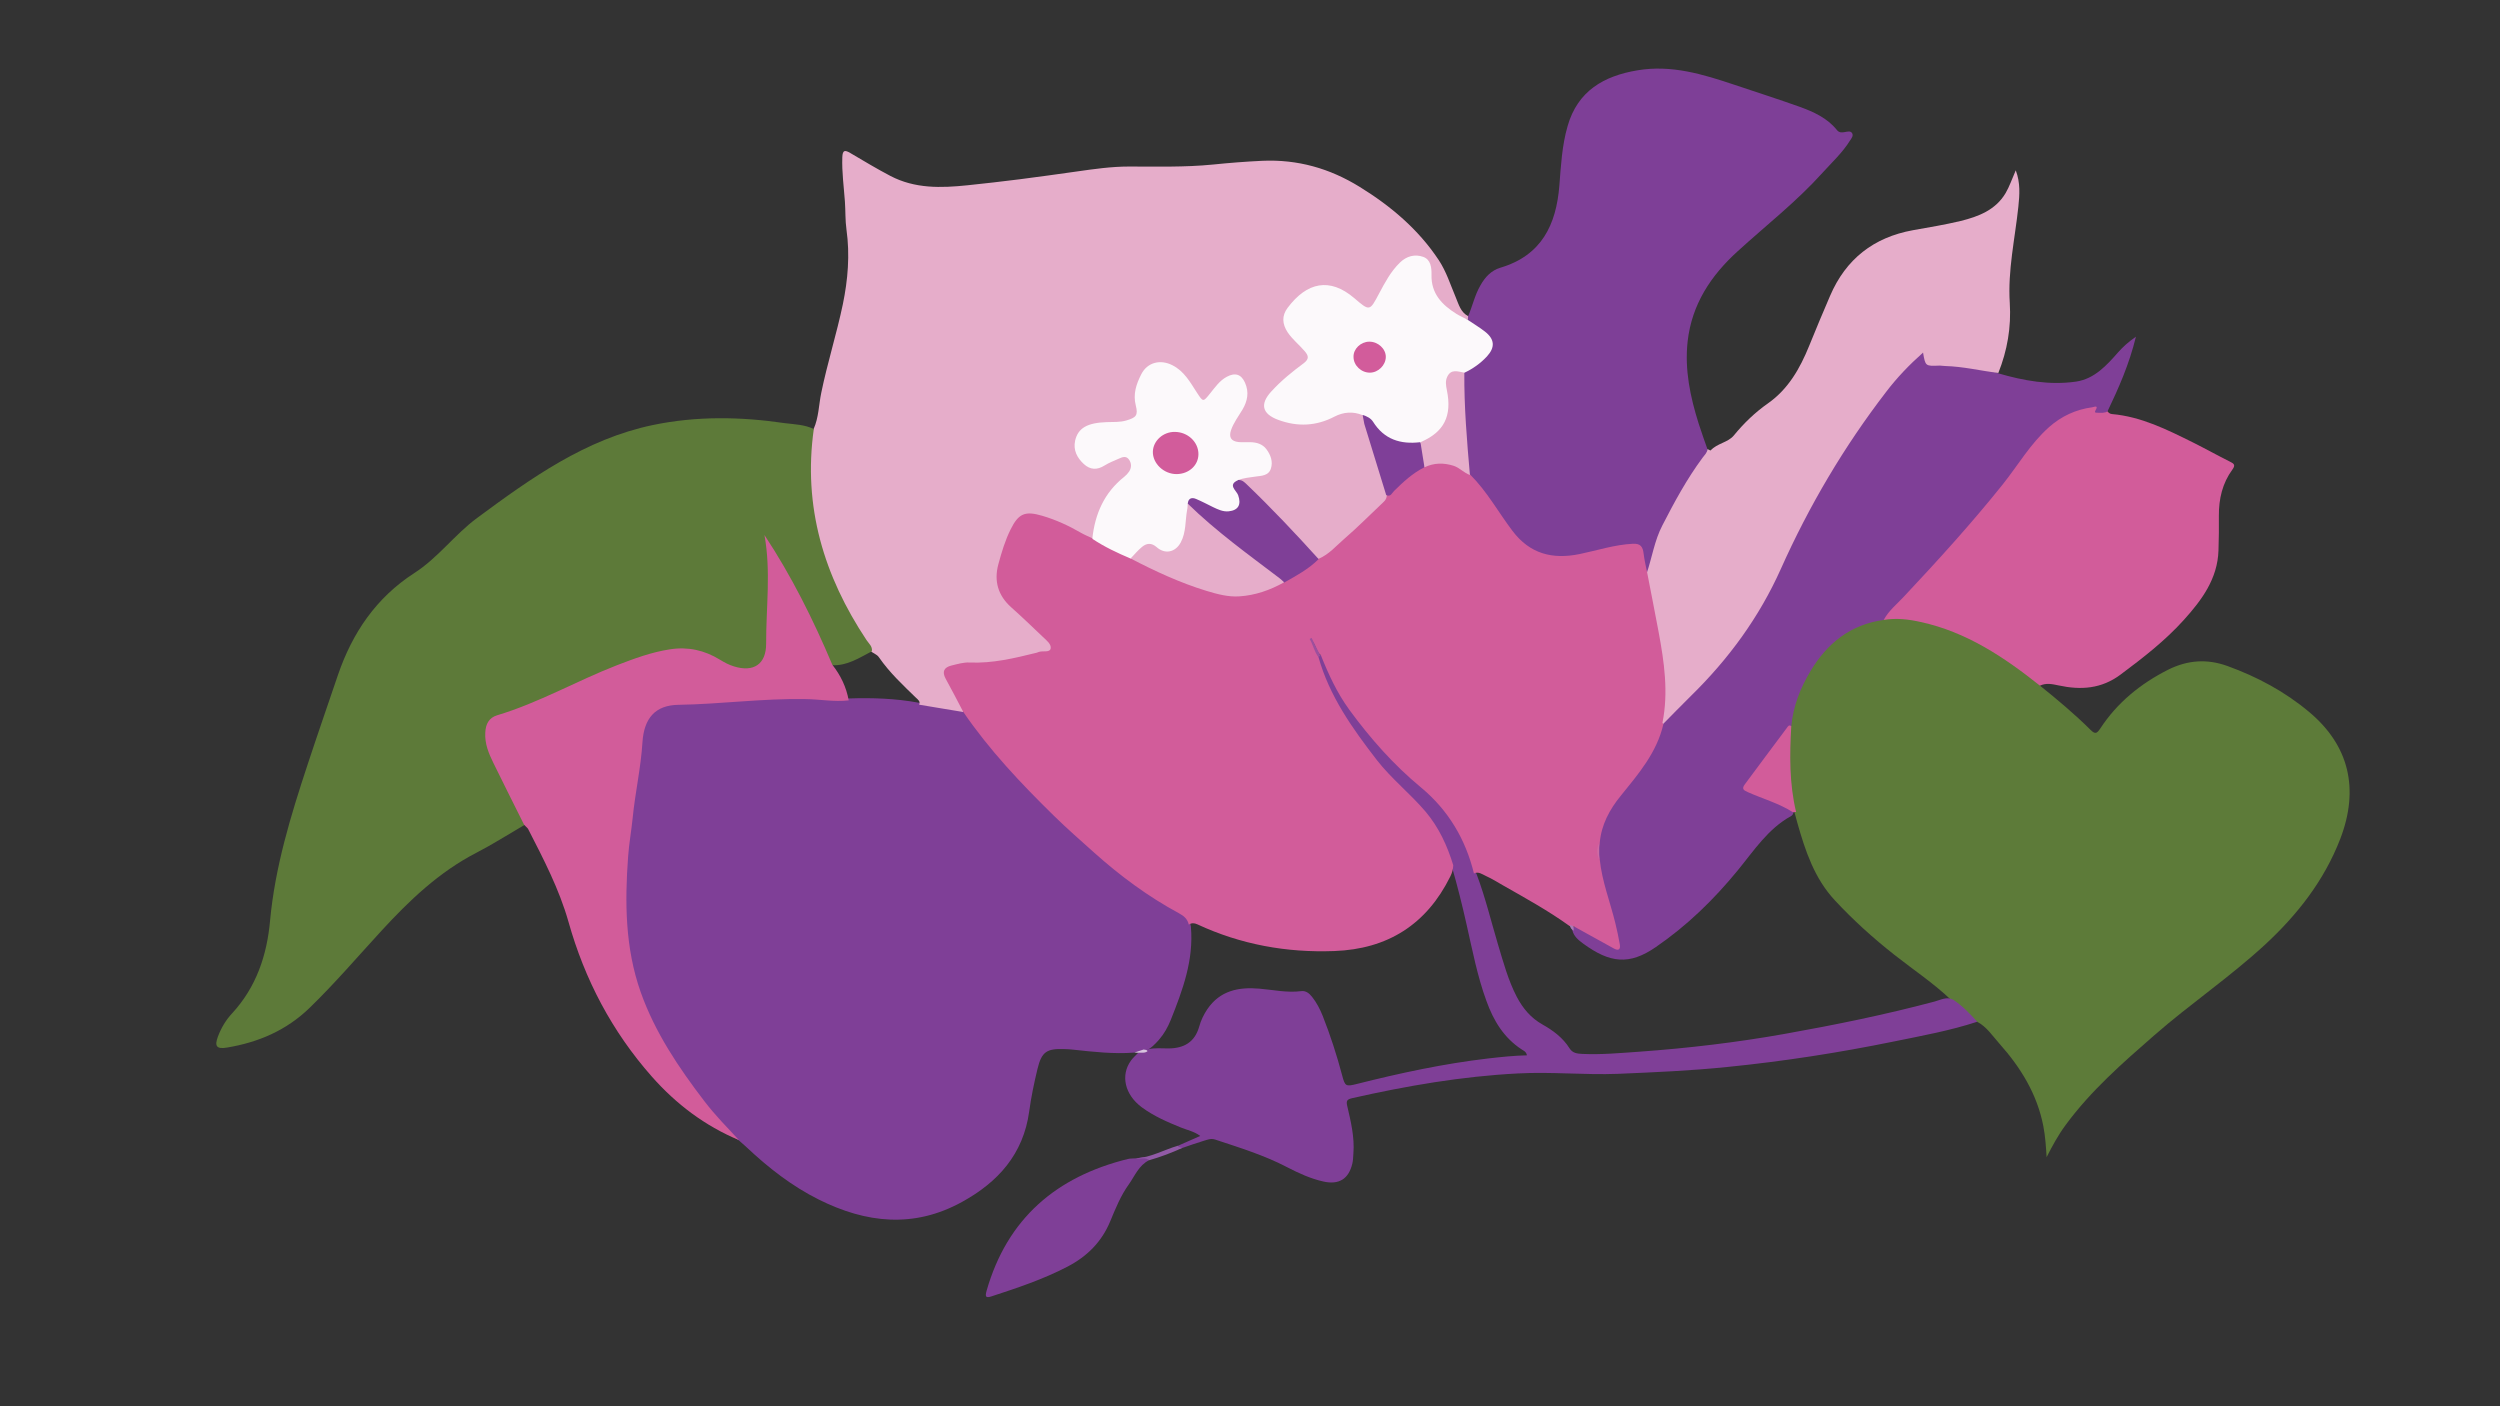 <?xml version="1.0" encoding="utf-8"?>
<!-- Generator: Adobe Illustrator 23.0.3, SVG Export Plug-In . SVG Version: 6.00 Build 0)  -->
<svg version="1.1" id="Layer_1" xmlns="http://www.w3.org/2000/svg" xmlns:xlink="http://www.w3.org/1999/xlink" x="0px" y="0px"
	 viewBox="0 0 1920 1080" style="enable-background:new 0 0 1920 1080;" xml:space="preserve">
<rect x="0" y="0" width="1920" height="1080" fill="#333333" stroke="none"/>
<style type="text/css">
	.st0{display:none;}
	.st1{fill:#7F3F97;}
	.st2{fill:#E6ADCA;}
	.st3{fill:#5D7B39;}
	.st4{fill:#5D7A39;}
	.st5{fill:#7E3F97;}
	.st6{fill:#D25C9A;}
	.st7{fill:#915AA6;}
	.st8{fill:#D8C4DF;}
	.st9{fill:#FCF9FB;}
	.st10{fill:#7F3F98;}
	.st11{fill:#CD6BA5;}
	.st12{fill:#A979B6;}
	.st13{fill:#9D4F9D;}
	.st14{fill:#D25C9B;}
</style>
<rect x="98.7" y="101.5" class="st0" width="1756.6" height="888.5"/>
<path class="st1" d="M871.1,808.4c-15.9,1.2-31.6-0.6-47.3-2.3c-2.1-0.2-4.2-0.4-6.3-0.4c-13.6-0.5-17.5,2-20.7,15.2
	c-2.6,10.8-4.9,21.7-6.4,32.8c-4.5,32.7-23.9,54.2-51.6,69.4c-37,20.4-73.7,16.3-110.1-1.9c-20.6-10.3-38.5-24.3-55.2-40
	c-2-1.9-4.2-3.7-6.2-5.5c-11.9-7.2-19.9-18.2-28.2-28.9c-19.6-25.3-37.3-51.9-48.4-82.2c-6.4-17.4-9.4-35.5-10.9-54
	c-3.6-43.9,4.7-86.8,10.6-129.9c0.7-5.1,0.6-10.2,1.6-15.3c3.2-16.6,11.3-25,28.2-25.8c18.6-0.8,37.2-2.2,55.8-3.1
	c14.2-0.7,28.3-2.1,42.6-1.6c11.2,0.4,22.3,2.2,33.5,1.5c17.8-0.6,35.5,0,53,3.2c8.4,1.7,17,1.4,25.3,3.5c2.7,0.7,5.4,1.1,8,2.2
	c2.7,1.1,4.6,3.2,6.2,5.5c18.5,27,40.9,50.7,64.3,73.3c28,27,56.8,53.1,90.7,72.7c1.8,1,3.5,2.3,5.5,3c5.6,2.1,8.7,6,9.5,11.9
	c2.3,25.5-6.3,48.7-15.5,71.7c-2.2,5.4-5,10.5-8.9,15c-3.1,3.5-6.3,6.9-10.7,8.8C877,809.1,873.8,807.1,871.1,808.4z"/>
<path class="st2" d="M739.6,546.8c-11.2-1.9-22.5-3.7-33.7-5.6c1.1-2.5-0.8-3.8-2.3-5.2c-10.1-9.8-20.4-19.4-28.5-31.1
	c-1.8-2.7-5-3.2-7-5.4c-14-21.6-26.8-43.7-35.3-68.1c-6.9-19.9-11.5-40.3-11.5-61.5c0-8.9-0.2-17.7,0.1-26.6
	c0.1-4.8,0.1-9.8,3.5-13.9c3.9-8.8,3.9-18.4,5.8-27.6c4.7-22.9,11.8-45.2,16.6-68.1c3.9-18.9,5.5-38,2.8-57.3
	c-1-7.1-0.7-14.3-1.2-21.5c-0.8-11.3-2.4-22.6-2-34.1c0.2-5.7,2-5.7,6.1-3.3c10.2,6,20.3,12.1,30.8,17.6c18.9,9.9,38.9,9.3,59.2,7.2
	c13.3-1.4,26.7-2.9,40-4.6c14.7-1.9,29.3-3.9,44-6c13.3-1.9,26.6-3.8,40.1-3.8c21.4,0,42.8,0.6,64.2-1.5c12.7-1.3,25.4-2.3,38.1-2.9
	c27.2-1.2,51.8,5.8,74.8,20c24,14.8,45.1,32.6,60.8,56.3c5.8,8.8,8.9,18.8,13,28.5c2.3,5.4,3.7,11.5,9.7,14.6c0.8,1,0.7,2,0.1,2.9
	c-13.3-1.3-27.6-15.8-29.6-30.3c-0.2-1.6-0.2-3.3-0.4-4.9c-0.4-4.8-0.9-9.8-6.2-11.6c-5.2-1.8-10.1-0.1-14.3,3.5
	c-7.1,6.1-11.3,14.2-15.7,22.1c-1.9,3.5-3.6,7.1-5.4,10.6c-2.2,4.3-5.1,5.1-8.9,1.8c-3.8-3.4-7.9-6.5-12-9.7
	c-19.7-15.1-38-1.7-45.9,12c-2.8,4.8-1.8,9.9,1.2,14.6c3,4.8,7.4,8.4,11.1,12.5c6.5,7.3,6.3,9-1.1,15.1c-7.4,6.1-14.9,11.9-21.5,19
	c-9.4,10-7.6,16.5,5.5,20.7c12,3.8,23.7,4.3,35.4-1.3c6.5-3.1,13.3-5.8,20.9-4.6c2.4,0.4,4.5,1,6.2,2.9c6.9,20,13.1,40.3,18.9,60.6
	c0.4,3.5-1,6.4-3.4,8.8c-14.5,13.9-28.9,27.8-44.6,40.3c-1.5,1.2-3,2.2-5.1,2c-6.3-3.8-10.8-9.6-15.5-14.9
	c-14.7-16.5-30.5-31.9-46.6-47c3.2-4,7.9-3.3,12.1-4c8.7-1.3,11.7-3.3,11.7-8.4c0.1-7.1-4.9-12.9-12-14.2c-3.7-0.7-7.5-0.1-11.2-0.6
	c-7-1-9.7-5.2-7.4-11.9c2-5.8,5.7-10.7,8.7-15.9c3-5.3,4.4-10.8,2.3-16.7c-2.4-6.8-6.6-8.3-13-4.7c-4.8,2.7-7.7,7.3-11.1,11.4
	c-6.2,7.5-7.6,7.5-13.2-0.7c-4.8-7.1-8.7-14.8-16.7-19.4c-9.9-5.7-19.6-3-24.2,7.5c-2.8,6.5-4.4,13.1-3,20.4
	c1.6,8.7-0.8,11.7-9.6,13.8c-8,1.9-16.2,0.9-24.3,2.5c-12.9,2.6-15.7,15-9.2,24.1c4.4,6.1,9.4,7.5,16.3,4.2
	c3.8-1.8,7.4-3.9,11.4-5.3c3.5-1.2,7-1.8,9.6,1.5c2.8,3.5,2.6,7.4,0.3,11.1c-2.2,3.6-5.4,6.4-8.6,9.2c-10.4,9.1-15.4,20.8-17.7,34
	c-0.5,2.8-0.8,5.6-2.9,7.7c-3.9,1.6-6.8-0.9-9.7-2.6c-7.6-4.6-15.7-8.2-24-11.3c-3.1-1.1-6.1-2.2-9.4-2.6c-10.8-1.2-13.6,0-18.3,9.8
	c-4.9,10.1-8.6,20.8-10.3,31.9c-1.5,9.3,1.6,17.5,8.3,24.2c8.4,8.5,18,15.6,25.9,24.5c2.9,3.2,7.7,6.2,6.3,10.9
	c-1.3,4.3-6.7,3.2-10.4,4.2c-17.6,4.6-35.3,8.7-53.8,7.9c-3.7-0.2-7.4,0.9-11,1.8c-4.9,1.2-6.5,4.2-4.2,8.9
	c2.7,5.7,5.4,11.4,8.6,16.8C738.7,541,740.8,543.4,739.6,546.8z"/>
<path class="st3" d="M1566.6,526.5c13.5,10.8,26.7,21.9,38.9,34c3.6,3.6,4.9,2.9,7.5-1c13.1-20,31-34.5,52.2-45.2
	c14.7-7.3,29.5-8.5,45.2-2.9c23,8.3,44.3,19.7,62.9,35.3c30.8,25.7,38.8,59.1,24,97.6c-12.4,32.1-33.1,58.5-58.3,81.7
	c-26.8,24.6-57,45.1-84.4,69c-24.4,21.3-48.8,42.6-68.2,69c-5.7,7.7-10.2,16-14.6,24.7c-0.5-8-1-15.9-2.5-23.7
	c-4.7-24.5-17.3-45-33.6-63.3c-5.4-6-9.8-13.1-17.3-17c-7.9-3.8-12.6-11.5-19.6-16.4c-13.5-13-29.1-23.3-43.8-34.9
	c-16.4-12.9-31.8-26.8-45.9-42c-15.6-16.8-22.6-37.8-28.7-59.3c-1-3.4-1.7-6.8-2.9-10.1c-6.3-20.5-4.4-41.4-4-62.3
	c1.9-21,10-39.6,22.8-56.1c12.6-16.3,29-26.6,49.9-29c15.2-2.7,29.7,0.4,44,5.2c26.9,9,50.2,24.4,72.7,41.3
	C1564.8,522.4,1566.7,523.8,1566.6,526.5z"/>
<path class="st4" d="M625,329.5c-8.4,59.5,7.7,112.8,40.5,162.1c1.7,2.6,4.7,4.8,4.1,8.6c-9.8,5.1-19.1,11.3-30.9,10.7
	c-5.7-8.1-9-17.3-13-26.2c-10.6-23.4-23.1-45.8-36.7-69.4c3.2,21,2.8,40.6,1.4,60.2c-0.5,6.5,0.1,13.1-0.2,19.6
	c-0.7,15.6-10.3,22.7-25.5,19.1c-3.4-0.8-6.8-2-9.6-4c-17.4-12.2-36-12.2-55.5-6.4c-19.7,5.9-38.3,14.7-57.2,22.8
	c-19.3,8.2-37.7,18.6-58.1,24c-6.2,1.6-9.1,6.1-9.5,12.4c-0.6,7.5,2.1,14.2,5.3,20.8c6.8,13.8,13.8,27.5,20.6,41.3
	c1.3,2.6,3.4,5.2,2,8.5c-12.2,7.1-24.2,14.8-36.8,21.3c-28.7,14.8-51.5,36.6-73,60c-18.3,19.9-35.8,40.4-55.3,59.3
	c-17.8,17.2-39.2,26.3-63.1,30.3c-8.1,1.4-10-0.9-7.1-8.5c2.5-6.6,6.1-12.7,10.9-17.8c18.5-20.1,26.7-44.5,29.1-71
	c3.8-41.3,15.8-80.5,28.7-119.6c7.6-23.1,15.6-46.1,23.4-69.1c11.1-32.5,29.4-59.5,58.7-78.4c18.2-11.7,31.1-29.7,48.2-42.3
	c41.3-30.5,83.2-60.6,135.1-71.4c33.7-7,67.6-6.4,101.4-1.4C610.2,325.9,618,326.1,625,329.5z"/>
<path class="st5" d="M1127.3,245.7c0.1-0.9,0.2-1.9,0.2-2.8c3.4-7.8,5.1-16.3,9.5-23.8c3.6-6.4,8.3-11.4,15.3-13.5
	c31.6-9.4,42.9-32.9,45.3-63.2c1.2-15.3,2-30.6,6.3-45.5c7.7-27.1,27.9-38.6,53.7-42.9c26-4.4,50.2,3,74.4,11.1
	c16.7,5.6,33.5,11,50.1,16.9c10.7,3.9,21.2,8.6,28.6,17.8c1.8,2.3,3.9,2,6.3,1.6c1.8-0.3,4.1-1,5.3,0.7c1.4,2-0.3,4.1-1.4,5.7
	c-5.8,9.4-13.9,16.8-21.3,25c-19.9,22.1-43.3,40.3-65.1,60.2c-20.6,18.7-35.2,40.8-38.4,69.2c-2.4,21.7,2,42.6,8.5,63.2
	c2.1,6.6,4.5,13.2,6.8,19.8c1.2,4.1-1.8,6.5-3.7,9.3c-12.4,18.7-24.3,37.7-32.8,58.5c-2.9,7.1-4.6,14.7-6.6,22.1
	c-0.6,2.2,0,5.5-3.9,5.5c-3.7-3.9-3.6-9-4.2-13.7c-0.7-5.3-3.4-7.3-8.4-6.9c-9.3,0.8-18.3,3.2-27.4,5.2c-11.1,2.4-22.2,5.2-33.8,3.5
	c-12-1.8-21.2-8-28.8-16.9c-9.6-11.2-16.6-24.2-25.7-35.7c-3.1-4-7.6-7-8.9-12.3c-3-24.9-5-49.9-4.1-75c0.7-3.6,3.7-5.1,6.4-7
	c4-2.7,8.2-5.3,11.4-9.1c5.3-6.5,4.6-11.1-1.7-16.7C1135.3,252.2,1129.4,251.1,1127.3,245.7z"/>
<path class="st1" d="M1446.7,476.1c-25.5,3.5-43.5,17.9-56.3,39.4c-7.8,13-13.3,27-14.7,42.4c-12.4,15.4-24.3,31.2-35.4,47.8
	c10.3,4.4,20.4,8.4,30.4,12.8c2.7,1.2,6,1.8,6.7,5.4c-0.2,1.2-0.8,2.3-1.8,2.8c-17.8,9.8-28.5,26.5-40.9,41.6
	c-18.4,22.5-39,42.6-63.1,59.1c-20.3,14-35.2,12.3-55.7-2.7c-3.5-2.6-7.1-5.4-8.3-10.1c0-1.1,0.2-2.1,1.1-2.9
	c6.2-0.4,10.1,4.3,15,6.6c4,1.8,7.6,4.5,11.7,6.3c1.6,0.7,3.4,2.5,5.1,1.3c1.9-1.3,0.7-3.5,0.4-5.2c-1.8-9.9-4.7-19.5-7.5-29.1
	c-3.1-10.5-6.2-21-7-32c0-3.7,0-7.3,0-11c0.9-16.7,9.3-30.1,19.6-42.2c13-15.2,24.1-31.2,29.8-50.5c3.8-5.7,9-10,13.8-14.8
	c16.3-16.1,31.9-32.7,45.6-51.1c12.4-16.6,22-34.6,30.6-53.3c23.6-51.5,52-100.1,87.6-144.3c5.7-7.1,12.6-13.2,19.1-19.4
	c3-2.9,5.8-3.3,6.8,1.8c0.9,4.3,3.3,4.8,7.5,4.9c16.2,0.4,32.5,0.7,47.8,7c19.5,5.7,39.4,9.3,59.7,6.4c14.3-2.1,23.6-12.5,32.6-22.7
	c3.6-4,7.4-7.6,13.5-11.8c-5.2,21.3-13.3,39.5-21.9,57.5c-5.1,4-7.3,4-10.6-0.7c-1.4-2-2.3-0.5-3.2-0.3
	c-18.4,3.1-32.1,13.9-42.8,28.2c-18.3,24.5-36.9,48.7-57.3,71.5c-11.8,13.2-23.5,26.5-36,39.1C1461.3,461,1455.4,470,1446.7,476.1z"
	/>
<path class="st2" d="M1534.7,286.5c-13.6-1.8-27-5-40.8-5.4c-1.6,0-3.3-0.4-4.9-0.3c-10.3,0.4-10.3,0.4-12.1-10
	c-10.6,9.4-20,19.2-28.3,30.1c-32.4,42.1-59.2,87.5-80.9,136c-16.6,37.1-40.1,69.2-69,97.5c-7.3,7.2-14.4,14.5-21.6,21.8
	c-3.1-0.6-2.3-3.2-2-4.9c4.4-31.7-2.9-62.3-9.2-93c-1.2-5.9-4.7-11.9-1.2-18.1c4.1-12.2,6-25.2,12-36.7c9.2-17.9,18.8-35.7,30.9-52
	c1.5-2,3.5-3.8,3.8-6.6c0.8,0.4,2.2,1.2,2.4,1c5-5.5,13.3-6,17.8-11.5c7.7-9.4,16.3-17.7,26.3-24.7c15.6-11,24.5-26.8,31.5-44
	c5.2-12.9,10.6-25.7,16.1-38.5c12.1-28.2,33.4-44.9,63.6-50.4c12.3-2.2,24.6-4.2,36.7-7.1c13.7-3.4,26.8-8.4,34.5-21.4
	c3-5.1,4.9-10.9,7.8-17.5c3.7,9.8,2.9,19,2,27.9c-2.6,24.6-8.2,49-6.6,73.9C1544.7,251.4,1541.6,269.2,1534.7,286.5z"/>
<path class="st6" d="M1446.7,476.1c3.8-7.1,10.1-12.1,15.4-17.8c26.3-28,52.1-56.4,76.1-86.4c11.7-14.7,21.2-31.2,35.5-43.9
	c9.5-8.4,20.5-13.5,33.1-15.2c1.5-0.2,5.2-2.1,2.5,2.5c-1.1,1.8,0.8,1.7,1.8,1.7c2.5,0,5.2,0.4,7.5-1.1c0.8,1.2,2,2,3.4,2.1
	c22.6,2,42.4,12,62.2,21.8c9.6,4.8,18.9,10,28.5,14.8c3.1,1.5,4.3,2.6,1.8,6c-7.7,10.5-10.5,22.6-10.4,35.6c0.1,8.9,0,17.7-0.3,26.6
	c-0.7,21.7-12.8,38-26.5,53.2c-14.4,16-31.3,29.1-48.6,42c-14.8,11.1-30.6,12.1-47.7,8.4c-4.7-1-9.6-2.1-14.3,0.2
	c-27.5-21.9-56.5-41.3-91.6-48.9C1465.8,475.6,1456.3,474.5,1446.7,476.1z"/>
<path class="st6" d="M402.5,633.4c-7.9-15.8-15.8-31.6-23.6-47.5c-3.6-7.3-6.7-14.8-6.2-23.3c0.3-6.5,2.8-11.4,9.2-13.3
	c32-9.6,61-26.4,91.9-38.4c13.2-5.1,26.4-10,40.6-12.2c14.1-2.2,26.7,0.7,38.6,8c3.4,2.1,6.8,3.9,10.7,5.1
	c15.1,4.7,24.7-1.7,24.7-17.4c-0.1-27.7,3.8-55.6-1.3-83.5c20.8,31.5,37.5,65,52.1,99.6c6.4,8.1,10.8,17.2,12.6,27.4
	c-11.2,1.3-22.3-0.9-33.4-1c-32.6-0.6-65,3.9-97.5,4.4c-17.6,0.3-26.3,10.2-27.5,28.8c-1.2,19.5-5.6,38.6-7.5,58
	c-1,9.9-2.8,19.8-3.5,29.7c-2.6,35.2-2.3,70.2,9.6,104c11,31.1,29.2,58.1,49.1,84.1c8.1,10.6,17.4,20,26.4,29.7
	c-26.2-11-48.2-27.6-67-48.9c-30.5-34.6-51.4-74.3-63.9-118.7c-7.1-25.1-19.2-48.3-31.1-71.5C404.6,635.3,403.4,634.5,402.5,633.4z"
	/>
<path class="st1" d="M1499.9,767.7c7.1,4.6,12.9,10.7,18.6,17c-21,6.9-42.7,10.8-64.2,15.2c-42.1,8.6-84.6,15.2-127.4,19.5
	c-28,2.9-56.1,4.1-84.3,5.3c-25.6,1-51.2-1.7-76.8-0.3c-43.1,2.2-85.4,9.5-127.4,19c-3.9,0.9-4.7,2.1-3.7,6.1
	c2.8,12,5.7,24,4.7,36.5c-0.2,2.5-0.2,5.2-0.8,7.6c-2.8,11.9-10.3,16.5-22.3,13.8c-9.8-2.2-18.9-6.4-27.8-11
	c-17.6-9.2-36.5-15-55.2-21.2c-3.4-1.1-5.9,0.1-8.7,0.9c-5.6,1.7-11,3.6-16.5,5.5c-1.6,0.4-3.3,1-3.3-1.7c5.5-2.4,11-4.8,17-7.5
	c-4.7-3.5-10-4.5-14.7-6.4c-10.6-4.3-21-8.8-30.2-15.6c-13.1-9.7-16.5-24.6-8.3-35.9c1.6-2.2,3.7-4,5.6-6c2.3-1.3,5-1.2,7.3-2.6
	c5.3-1.3,10.7-0.7,16-0.7c11.8-0.1,20.1-4.8,23.5-16.8c1.3-4.7,3.4-9.1,6.2-13.3c9.8-14.4,24.1-17.2,40.1-15.8
	c10.7,0.9,21.2,3.3,32,1.9c3.6-0.5,6.2,1.7,8.3,4.3c3.5,4.4,6.1,9.4,8.2,14.6c5.9,15,10.9,30.3,15,45.9c2.2,8.3,2.8,8.6,11.2,6.5
	c33.3-8.4,66.8-15.6,100.9-19.6c9.8-1.1,19.7-2.2,29.8-2.4c-0.6-2.9-2.5-3.5-4-4.5c-13.8-9-21.7-22.2-27.1-37.2
	c-7-19.1-10.8-39.1-15.3-58.9c-3.3-14.8-7-29.5-11.2-44.1c-6.4-22.3-18.5-41-35.7-56.5c-22.4-20.2-39.2-44.7-54.4-70.4
	c-6.3-10.6-10.9-22-13-34.3c0.4-1.1,1.1-1.7,2.3-1.7c2.4,1.7,3.5,4.4,4.4,7c8.7,23.1,24.2,41.7,39.3,60.7
	c12.2,15.3,28.1,26.5,41.7,40.1c16.2,16.2,27.3,35.2,32.7,57.5c0.3,1.2,1,2.1,1.6,3.1c6.7,17.7,11.1,36.1,16.5,54.2
	c4.1,13.6,7.8,27.4,14.4,40.1c4.7,8.9,10.8,16.2,19.7,21.2c8.2,4.6,15.7,10.2,20.8,18.3c2.3,3.7,5.8,4.1,9.7,4.3
	c14.7,0.7,29.4-0.7,44-1.7c37.5-2.7,74.7-7.1,111.7-13.7c38.6-6.9,77-14.7,114.9-24.8C1490.3,768,1494.9,765.2,1499.9,767.7z"/>
<path class="st1" d="M882.4,891.1c-7.8,3.9-10.8,11.9-15.4,18.4c-6.3,8.7-10.3,18.7-14.4,28.6c-6.6,15.8-17.8,26.9-32.8,34.7
	c-18.6,9.7-38.4,16.3-58.3,22.8c-4.6,1.5-5,0.2-3.8-4.3c15.9-55.5,53.5-87.6,108.5-101.2c2-0.5,4.2-0.3,6.3-0.5
	C875.8,889.4,879.6,887.2,882.4,891.1z"/>
<path class="st7" d="M882.4,891.1c-3-2.8-6.8-0.6-10.1-1.5c11.6-0.6,21.6-6.6,32.4-9.7c0.7,1.3,2,1.4,3.3,1.7
	C899.7,885.4,891.2,888.6,882.4,891.1z"/>
<path class="st8" d="M881.3,807.3c-2.1,1.8-4.8,0.9-7.2,1.2c-1,0-2-0.1-3-0.1c2.4-0.8,4.9-1.6,7.3-2.4
	C879.4,806.4,880.7,806,881.3,807.3z"/>
<path class="st6" d="M1012.6,504.7c8.4,30,26.1,54.8,44.8,79c11.2,14.4,25.6,25.7,37.4,39.6c10.3,12.2,16.7,26.2,21.3,41.2
	c-0.1,3.1-0.9,6-2.3,8.7c-18.2,36.8-48.1,55.7-89,57.2c-36.6,1.4-71.9-5-105.2-20.5c-2.4-1.1-4.4-1.2-6.6,0.2
	c-1-4.4-3.8-6.7-7.7-8.8c-23.7-12.8-45.1-28.7-65.1-46.6c-10.4-9.3-20.9-18.5-30.9-28.3c-25.3-24.8-49.6-50.5-69.6-79.8
	c-4.4-8.4-8.8-17-13.4-25.3c-3-5.5-1.3-8.8,4.5-10.2c4.5-1.1,9.2-2.5,13.7-2.3c17.7,0.8,34.6-3.3,51.6-7.5c0.7-0.2,1.3-0.5,2-0.7
	c3-0.9,8.1,0.7,8.8-2.5c0.7-3.4-3.3-6.4-5.9-8.9c-8.1-7.7-16.2-15.5-24.5-22.9c-10-9-13.2-20-9.8-32.8c2.5-9.2,5.2-18.4,9.5-27
	c6-12.1,11-14.3,24.2-10.4c10.6,3.1,20.5,7.7,30,13.2c2.8,1.6,5.8,2.8,8.8,4.2c2.5-0.4,4.6,0.8,6.5,2c7.7,4.9,16,8.4,24.3,12
	c16.8,8.5,34,16.2,51.7,22.6c21.9,8,42.7,7.4,63.1-4.3c7.9-3.3,14.4-8.7,21.6-13.2c2.1-1.3,4-3,6.6-3.6c7.7-3.3,13-9.6,19.1-14.9
	c10.6-9.1,20.4-19.1,30.5-28.6c1.7-1.5,2.5-3.3,2.5-5.5c9.5-8.2,17.9-17.8,29.5-23.2c13.9-5.2,26-2.4,34.7,7.9
	c12.8,12.8,21.4,28.6,32.2,42.9c13.4,17.8,30.8,22.2,51.7,17.9c13.6-2.8,26.8-7.2,40.9-7.9c6-0.3,7.6,2.5,8.2,7.5
	c0.6,5,1.8,10,2.8,15c2.9,15,5.9,30.1,8.7,45.1c4.3,23.1,7.7,46.3,3,69.8c-0.1,0.3,0.4,0.7,0.7,1.1c-5,21.8-19.1,38.2-32.7,55
	c-8.6,10.5-15,22.3-16.2,36.3c-0.9,4.2-0.9,8.3,0,12.5c1.7,16.9,8,32.7,12,49.1c1.3,5.4,2.5,10.8,3.4,16.2c0.7,3.8-0.8,5.3-4.6,3.2
	c-10.1-5.6-20.3-11.2-30.4-16.8c-1.3,0.3-2.6,0.1-3.8-0.6c-16.1-11.6-33.4-21.1-50.6-30.9c-4.4-2.5-8.8-5.3-13.5-7.4
	c-2.8-1.3-5.6-3.6-9.1-1.9c-6.4-26.3-19.8-48.7-40.5-65.9c-21.2-17.5-39.1-37.8-55.2-59.8c-9.4-12.9-16-27.2-21.9-42
	c-3.6-2.4-3.5-7.2-6.5-10.6C1010,496.8,1011.5,500.7,1012.6,504.7z"/>
<path class="st9" d="M1127.3,245.7c4.4,3,9,5.7,13.2,9c7.4,5.8,7.9,12,1.5,19c-4.9,5.3-10.8,9.5-17.4,12.6c-0.4,0.3-0.7,0.7-1.2,0.8
	c-11.4,1.9-11.8,2.4-10,14.5c1.3,8.7,0.8,17.1-3.5,25.1c-4.1,7.7-10.3,12.4-18.8,14.3c-4.8,0.7-9.7,0.3-14.5,0.3
	c-4.8,0-9.1-1.8-12.7-4.9c-6.2-5.4-11.6-11.8-17.5-17.6c-7.4-3-14.7-2.4-21.6,1.2c-14,7.3-28.3,7.9-43,2.5
	c-12.6-4.6-14.4-12.2-5.3-22c7.4-8.1,15.9-15,24.7-21.5c4.5-3.4,3.7-5.9,0.8-9.3c-4.2-4.9-9.4-9-13.1-14.5c-4.2-6.4-4.6-12.7,0-18.8
	c14.8-19.7,32.3-23.5,51.1-7.5c12,10.3,11.9,10.2,19.2-3.6c4.5-8.4,8.9-16.8,15.9-23.6c5.2-5.1,11.6-6.7,18-4.4
	c5.7,2.1,6.4,8.1,6.3,13.7c-0.4,14.4,8,23.1,19.2,30.1C1121.4,242.8,1124.4,244.1,1127.3,245.7z"/>
<path class="st9" d="M868.4,429c-10.2-4.3-20.2-9-29.5-15.2c2-19,9.1-35.4,24.5-47.6c1.4-1.1,2.8-2.6,3.8-4.1c1.9-3,1.9-6.2-0.1-9.1
	c-2.1-3-4.9-2.1-7.5-0.9c-3.8,1.7-7.8,3.2-11.3,5.4c-5.7,3.6-11,3.4-15.9-1.1c-5.2-4.8-8.3-10.7-6.7-18c2.2-9.7,9.4-13.7,24.2-14.2
	c5.1-0.2,10.2,0.2,15.2-1.3c7.4-2.2,9.1-3.9,7.2-11.4c-2.3-8.9,0.4-16.6,4.2-24.1c4.7-9.2,14.7-11.6,23.9-6.9
	c9.1,4.6,13.6,13,18.8,21c4.9,7.5,4.8,7.3,10.2,0.6c3.8-4.7,7.2-9.7,12.7-12.7c6.5-3.5,11.2-2,14.1,4.6c3.2,7.3,1.9,14-2,20.6
	c-3.1,5.2-6.8,10-8.8,15.8c-1.8,5.4,0.1,8.5,5.8,9.1c3,0.3,6.1,0,9.1,0.1c4.8,0.1,9.3,1.4,12.3,5.4c3.3,4.4,5.2,9.6,3.4,15
	c-1.8,5.4-7.3,5.4-11.7,6c-4.5,0.7-9.1,1-13.4,2.7c-1.6,3.7-0.6,7.1,0.9,10.7c4,9.4-1.1,16-11.4,15c-6.7-0.7-11.9-5-17.9-7.5
	c-3.2-1.3-6.6-3.4-8.7,1.5c-0.9,7.9-1.2,15.8-3.3,23.5c-3.7,13-12,16.5-23.7,9.9c-3.9-2.2-7-1.4-10.2,1.2
	C874.1,425.1,872,428.1,868.4,429z"/>
<path class="st1" d="M912.2,386.8c0.4-4.2,3.1-5,6.4-3.6c4.5,1.9,8.8,4.2,13.1,6.3c3.8,1.8,7.5,3.6,11.9,3.2
	c7.6-0.8,9.8-5.3,7.3-12.4c-1.2-3.5-8.5-8,0.1-11.6c2.9-0.3,4.7,1.6,6.6,3.4c19.1,18.3,37.3,37.6,55.1,57.3
	c-7.7,7.7-17.1,12.7-26.4,18c-2.5-0.7-4.7-1.9-6.8-3.5c-20-14.9-39.8-30-58.6-46.3C917.3,394.5,913.5,391.6,912.2,386.8z"/>
<path class="st10" d="M1046.5,318.7c3.2,0.9,6.4,2.6,8,5.2c8.6,13.7,21.2,17.5,36.3,15.7c3.6,6,4.9,12.4,3.1,19.3
	c-9,4.5-16.2,11.2-23.3,18.2c-1.6,1.6-2.6,4.8-6,3.1c-5.6-18.2-11.2-36.4-16.8-54.6C1047.3,323.3,1047,321,1046.5,318.7z"/>
<path class="st6" d="M1379.4,623.6c-0.8,0.1-1.6,0.1-2.4,0.2c-10.8-6.9-23.2-10.3-34.8-15.5c-3.2-1.4-4.7-2.5-2.2-5.9
	c10.8-14.5,21.5-29,32.4-43.5c0.7-1,1.6-2.6,3.3-1.2C1374.4,579.9,1374.2,601.9,1379.4,623.6z"/>
<path class="st2" d="M1094,358.9c-1-6.4-2.1-12.9-3.1-19.3c18.1-7.7,24.4-20,20.3-39.9c-0.7-3.4-1.3-7,0.2-10.2
	c3-6.5,8.3-4.1,13.2-3.3c-0.2,26.3,2,52.4,4.3,78.6c-4.6-1.6-7.9-5.6-12.6-7.1C1108.6,355.3,1101.3,355.4,1094,358.9z"/>
<path class="st11" d="M1228.2,660c-2-4.2-2-8.3,0-12.5C1228.2,651.7,1228.2,655.9,1228.2,660z"/>
<path class="st12" d="M1208.6,714.8c-1.8-0.9-2.6-2.4-3-4.2c1.2,0,2.2,0.2,2.9,1.2C1208.6,712.8,1208.6,713.8,1208.6,714.8z"/>
<path class="st13" d="M1012.6,504.7c-3.3-4.2-4.1-9.5-6.8-14c0.5-0.3,1-0.5,1.5-0.8c2.2,4.5,4.4,9,6.7,13.5
	C1013.5,503.8,1013,504.3,1012.6,504.7z"/>
<path class="st2" d="M912.2,386.8c21.7,21.2,46.3,38.9,70.4,57.2c1.3,1,2.4,2.1,3.6,3.2c-10.7,6-22.1,10-34.3,10.8
	c-8.6,0.6-17-1.7-25.3-4.2c-20.3-6.2-39.5-15.1-58.3-24.9c2.9-3,5.6-6.3,8.8-8.9c3.5-2.9,7.2-3.3,11.2,0.2c6.4,5.7,14.4,4,18.5-3.6
	c4.2-7.8,3.4-16.7,4.9-25C912.1,390.1,912,388.4,912.2,386.8z"/>
<path class="st14" d="M1051.5,262.4c6.8-0.1,12.9,5.5,12.8,11.8c-0.1,6.3-5.8,11.9-12.1,12c-6.7,0.1-12.7-5.5-12.7-12.1
	C1039.3,268,1045,262.5,1051.5,262.4z"/>
<path class="st14" d="M920.4,348.9c-0.1,8.5-7.3,15.1-16.7,15.2c-9.8,0.1-18.5-8.1-18.3-17.2c0.2-8.3,7.8-15.3,16.8-15.2
	C912.2,331.7,920.5,339.5,920.4,348.9z"/>
</svg>
